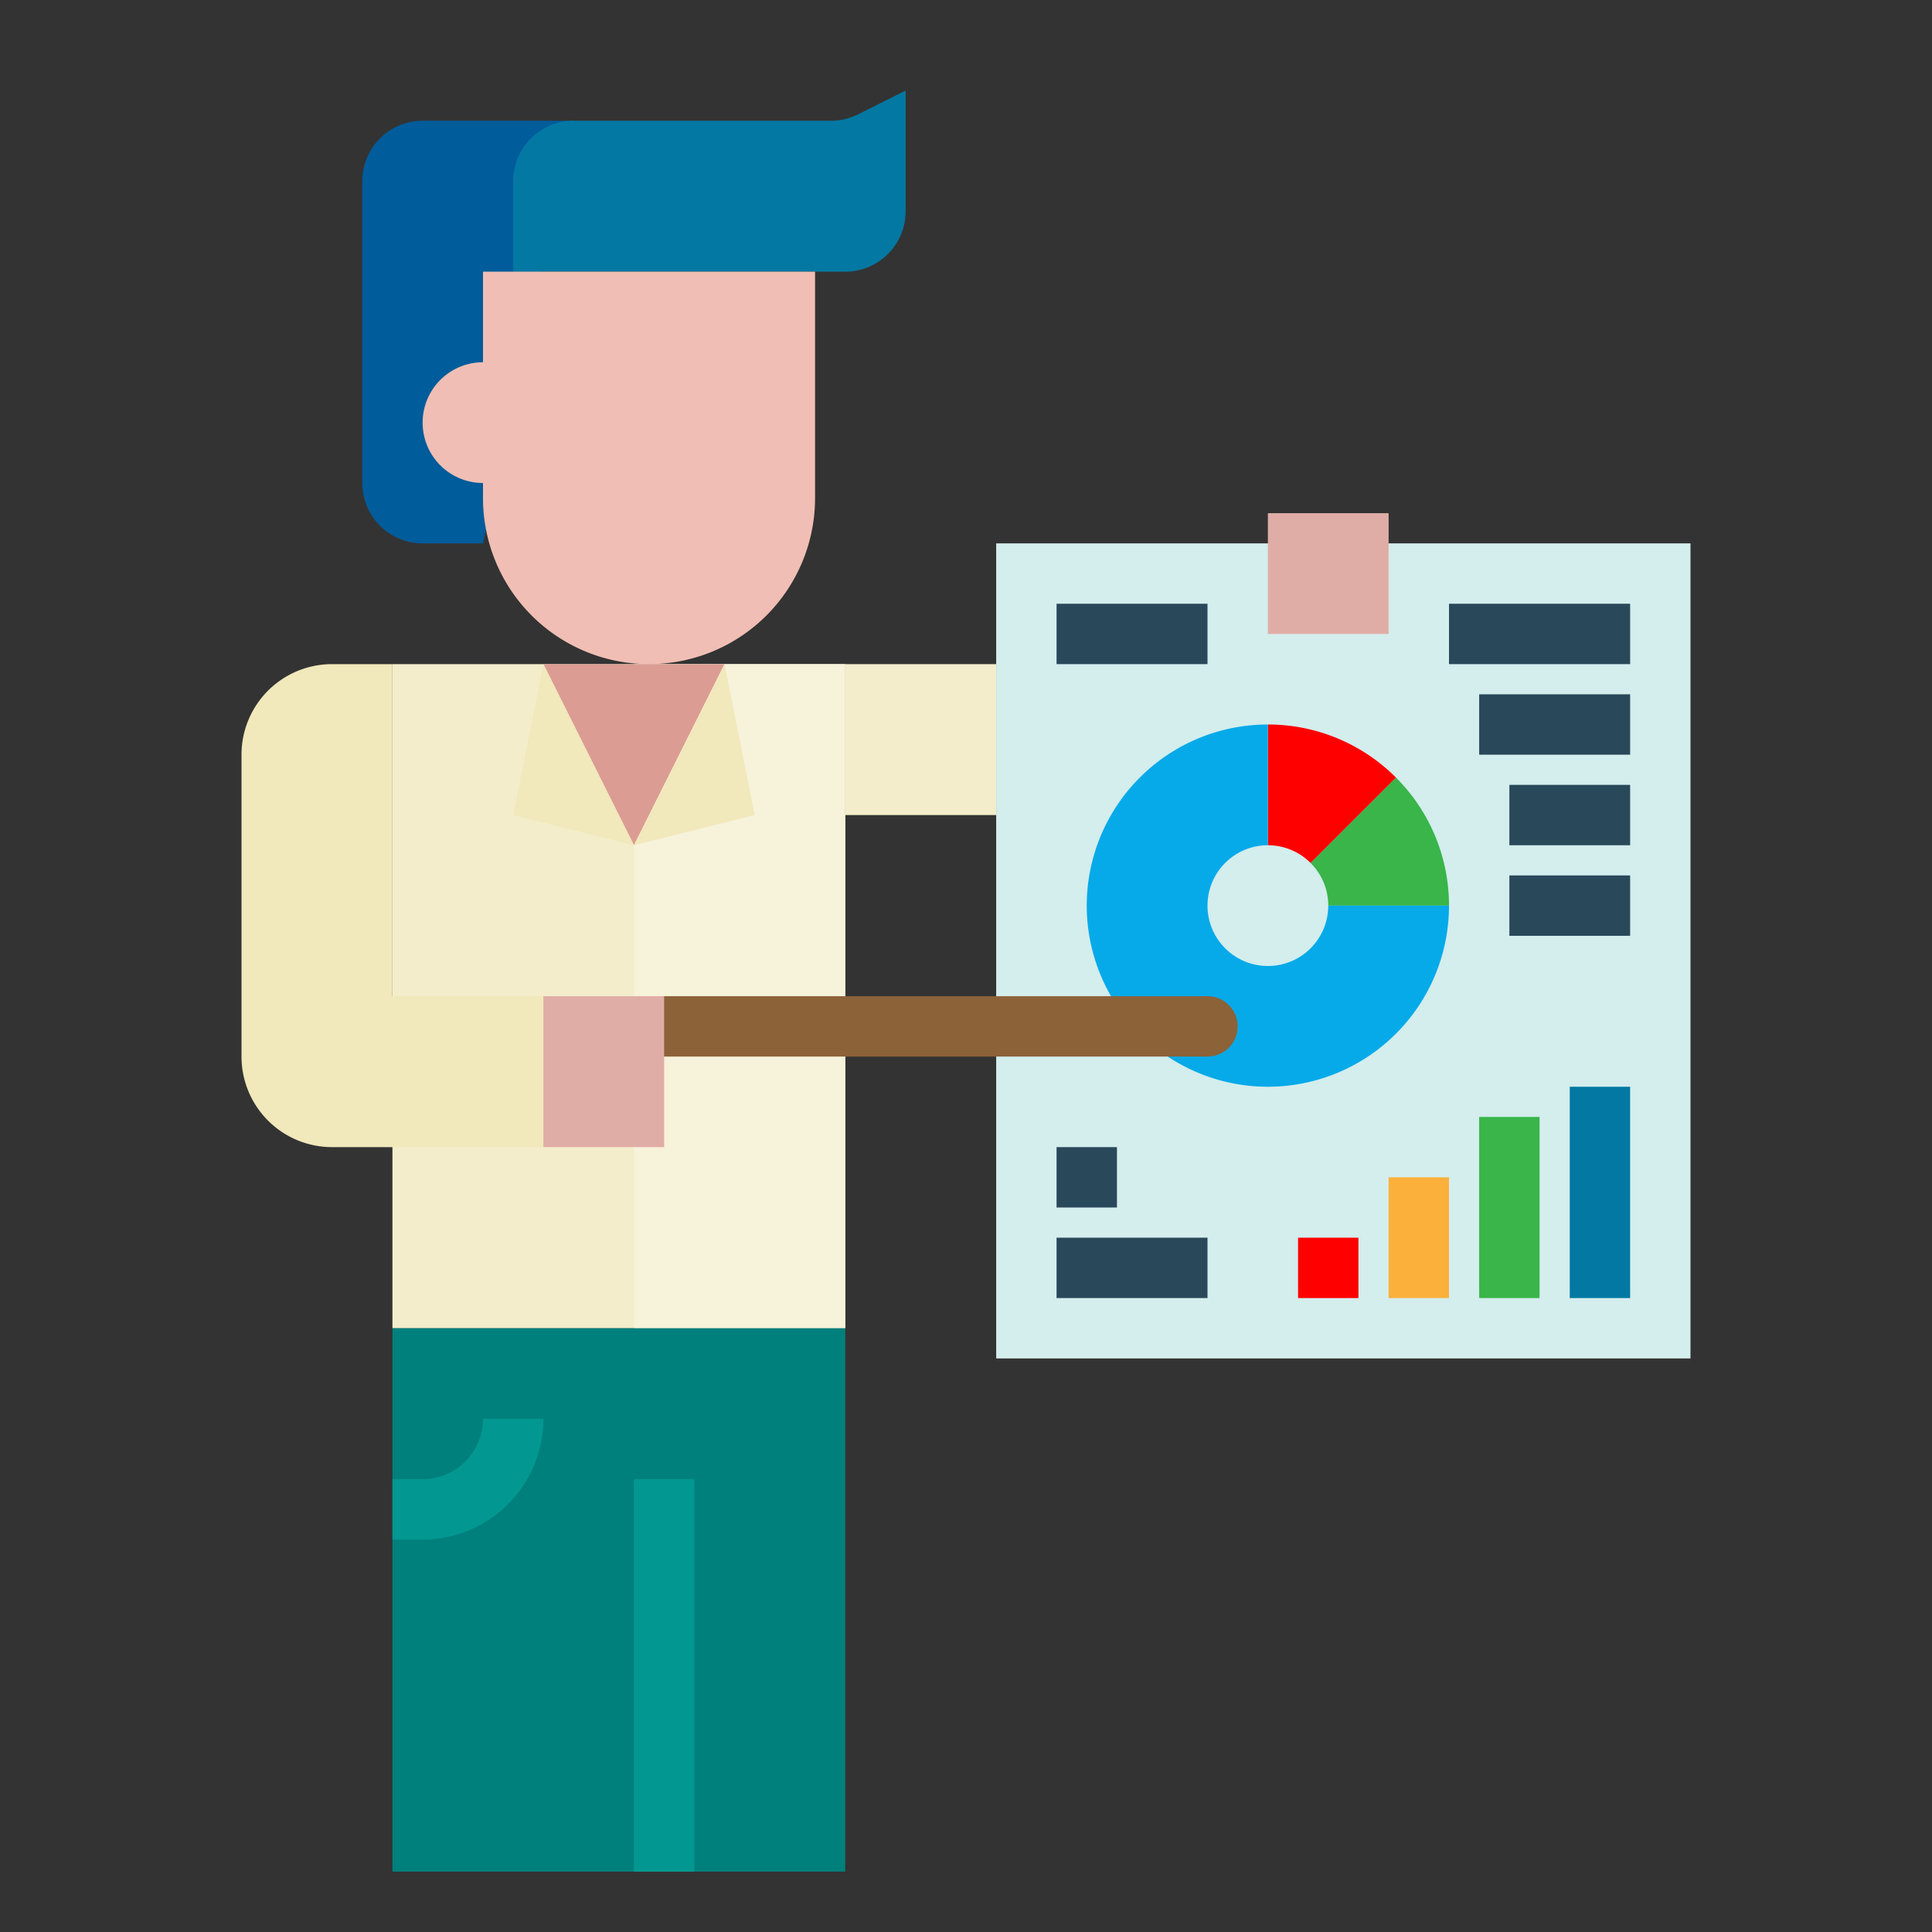 <svg id="Flat" height="512" viewBox="0 0 64 64" width="512" xmlns="http://www.w3.org/2000/svg"><rect x="0" y="0" width="64" height="64" fill="#333333" stroke="none"/><path d="m13 22h15v22h-15z" fill="#f4edcb"/><path d="m21 22h7v22h-7z" fill="#f7f2da"/><path d="m16 18h-2a2 2 0 0 1 -2-2v-10a2 2 0 0 1 2-2h5" fill="#005c9a"/><path d="m28 9h-11v-3a2 2 0 0 1 2-2h8.528a2 2 0 0 0 .894-.211l1.578-.789v4a2 2 0 0 1 -2 2z" fill="#0378a3"/><path d="m16 12a2 2 0 0 0 0 4v.5a5.5 5.5 0 0 0 5.5 5.5 5.5 5.5 0 0 0 5.5-5.5v-7.5h-11z" fill="#f0beb4"/><path d="m33 18h23v27h-23z" fill="#d4eded"/><path d="m42 17h4v4h-4z" fill="#e0ada6"/><path d="m44 30h4a5.985 5.985 0 0 0 -1.757-4.243l-2.829 2.829a1.994 1.994 0 0 1 .586 1.414z" fill="#39b54a"/><path d="m43.414 28.586 2.829-2.829a5.985 5.985 0 0 0 -4.243-1.757v4a1.994 1.994 0 0 1 1.414.586z" fill="#f00"/><path d="m44 30a2 2 0 1 1 -2-2v-4a6 6 0 1 0 6 6z" fill="#06aae9"/><path d="m49 23h5v2h-5z" fill="#29485a"/><path d="m50 26h4v2h-4z" fill="#29485a"/><path d="m50 29h4v2h-4z" fill="#29485a"/><path d="m43 41h2v2h-2z" fill="#f00"/><path d="m46 39h2v4h-2z" fill="#fbb03b"/><path d="m49 37h2v6h-2z" fill="#39b54a"/><path d="m52 36h2v7h-2z" fill="#0378a3"/><g fill="#29485a"><path d="m35 38h2v2h-2z"/><path d="m35 41h5v2h-5z"/><path d="m48 20h6v2h-6z"/><path d="m35 20h5v2h-5z"/></g><path d="m13 33v-11h-2a3 3 0 0 0 -3 3v10a3 3 0 0 0 3 3h7v-5z" fill="#f1e8bb"/><path d="m28 22h5v5h-5z" fill="#f4edcb"/><path d="m28 62v-18h-15v18" fill="#00807c"/><path d="m21 49h2v13h-2z" fill="#039791"/><path d="m21 28 3-6h-6z" fill="#db9c94"/><path d="m40 35h-18a1 1 0 0 1 0-2h18a1 1 0 0 1 0 2z" fill="#8c6239"/><path d="m18 33h4v5h-4z" fill="#e0ada6"/><path d="m14 51h-1v-2h1a2 2 0 0 0 2-2h2a4 4 0 0 1 -4 4z" fill="#039791"/><path d="m21 28 4-1-1-5z" fill="#f1e8bb"/><path d="m21 28-4-1 1-5z" fill="#f1e8bb"/></svg>